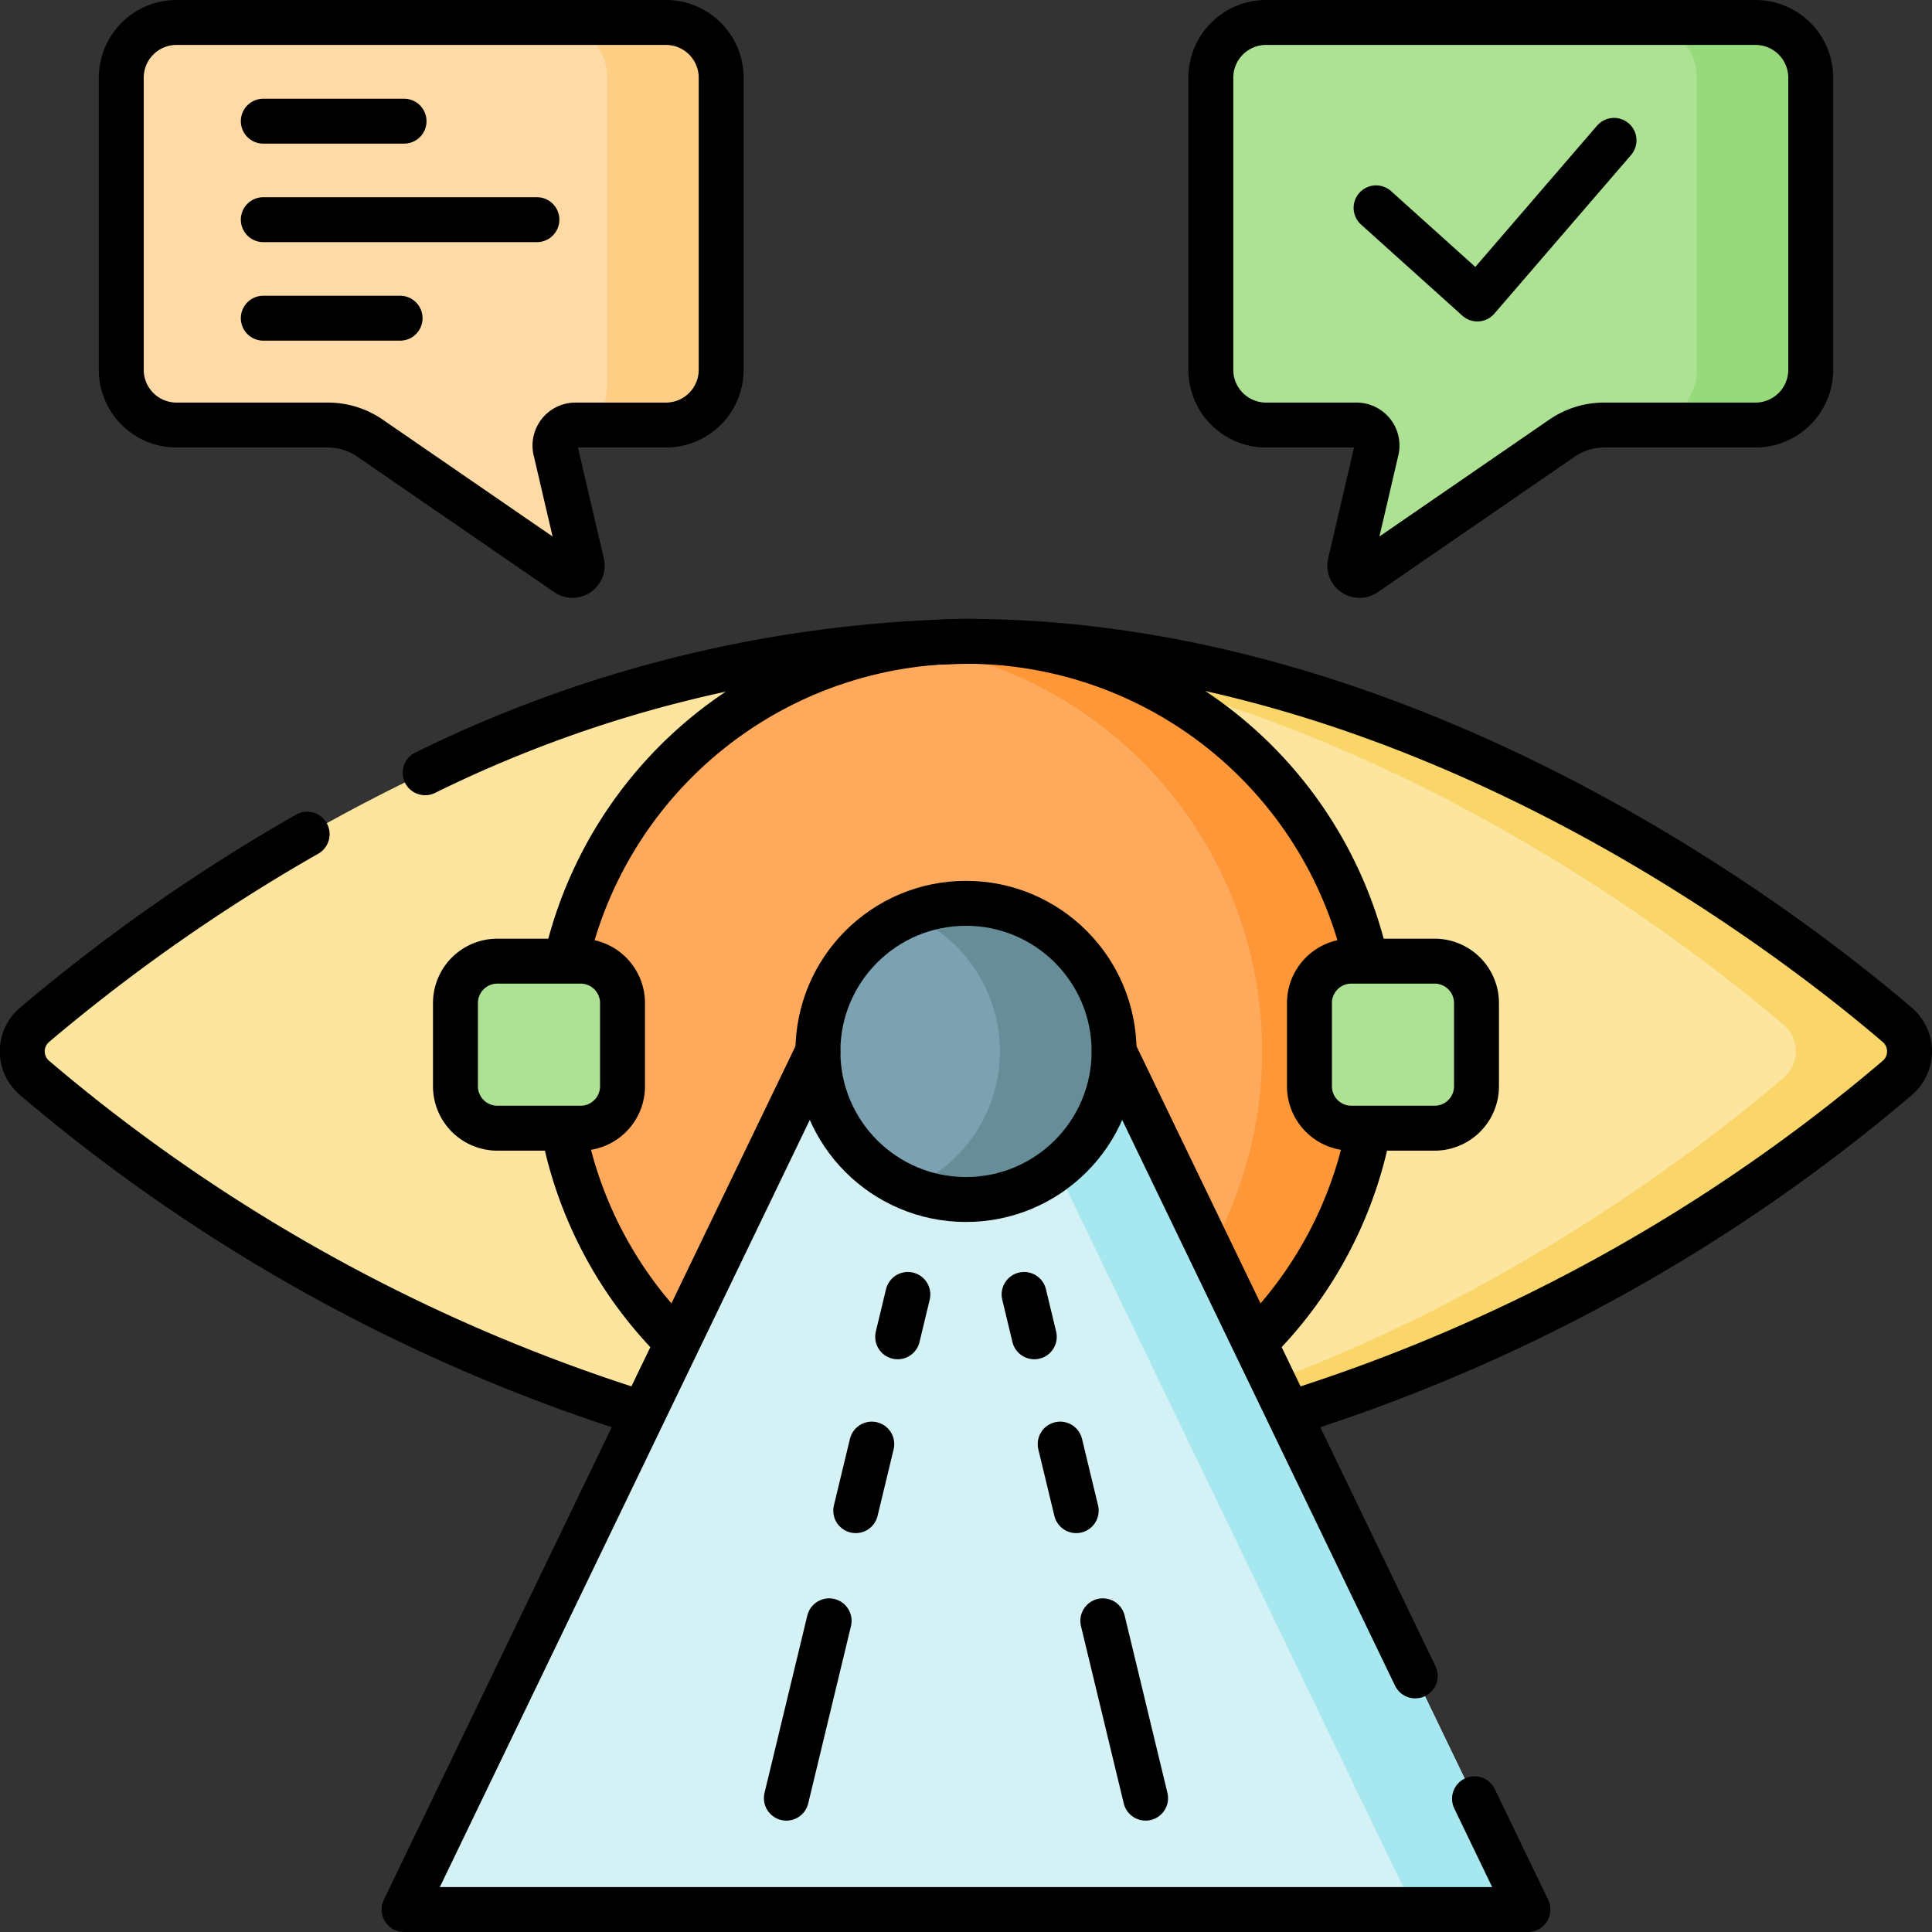 <svg xmlns="http://www.w3.org/2000/svg" width="43" height="43" viewBox="0 0 43 43">
  <rect x="0" y="0" width="43" height="43" fill="#333333" stroke="none"/>
  <g id="supervisar_2_" data-name="supervisar (2)" transform="translate(0.5 0.5)">
    <path id="Trazado_814807" data-name="Trazado 814807" d="M49.229,179.031a.775.775,0,0,1,0,1.177c-2.358,2.019-10.745,8.538-20.729,8.538s-18.371-6.519-20.729-8.538a.775.775,0,0,1,0-1.177c2.358-2.019,10.745-8.538,20.729-8.538S46.871,177.012,49.229,179.031Z" transform="translate(-7.5 -156.719)" fill="#fde59f"/>
    <path id="Trazado_814808" data-name="Trazado 814808" d="M263,179.031c-2.358-2.019-10.745-8.538-20.729-8.538-.426,0-.848.013-1.268.036,9.421.513,17.2,6.57,19.462,8.5a.775.775,0,0,1,0,1.177c-2.257,1.933-10.041,7.989-19.462,8.5.419.023.842.036,1.268.036,9.984,0,18.371-6.519,20.729-8.538A.775.775,0,0,0,263,179.031Z" transform="translate(-221.268 -156.719)" fill="#f9d56a"/>
    <ellipse id="Elipse_9112" data-name="Elipse 9112" cx="9.127" cy="9.127" rx="9.127" ry="9.127" transform="translate(11.873 13.774)" fill="#fea95c"/>
    <path id="Trazado_814809" data-name="Trazado 814809" d="M242.268,170.493a9.2,9.2,0,0,0-1.268.088,9.127,9.127,0,0,1,0,18.077,9.127,9.127,0,1,0,1.268-18.165Z" transform="translate(-221.268 -156.719)" fill="#fe9738"/>
    <g id="Grupo_1068576" data-name="Grupo 1068576" transform="translate(2.199 0)">
      <path id="Trazado_814810" data-name="Trazado 814810" d="M33.521,8.73v6.5a1.23,1.23,0,0,0,1.23,1.23H38.12a1.651,1.651,0,0,1,.936.291l4.385,3.017a.216.216,0,0,0,.333-.227l-.588-2.522a.456.456,0,0,1,.444-.559h2.013a1.23,1.23,0,0,0,1.23-1.23V8.73a1.23,1.23,0,0,0-1.23-1.23H34.751A1.23,1.23,0,0,0,33.521,8.73Z" transform="translate(-33.521 -7.5)" fill="#fedba6"/>
      <g id="Grupo_1068574" data-name="Grupo 1068574" transform="translate(9.587 0)">
        <path id="Trazado_814811" data-name="Trazado 814811" d="M149.5,7.5h-2.535a1.23,1.23,0,0,1,1.23,1.23v6.5c0,.679-.028,1.23-.708,1.23H149.5a1.23,1.23,0,0,0,1.23-1.23V8.73A1.23,1.23,0,0,0,149.5,7.5Z" transform="translate(-146.967 -7.5)" fill="#fece85"/>
      </g>
      <path id="Trazado_814812" data-name="Trazado 814812" d="M333.831,8.73v6.5a1.23,1.23,0,0,1-1.23,1.23h-3.369a1.651,1.651,0,0,0-.936.291l-4.385,3.017a.216.216,0,0,1-.333-.227l.588-2.522a.456.456,0,0,0-.444-.559h-2.013a1.23,1.23,0,0,1-1.23-1.23V8.73a1.23,1.23,0,0,1,1.23-1.23H332.6A1.23,1.23,0,0,1,333.831,8.73Z" transform="translate(-296.229 -7.5)" fill="#ade194"/>
      <g id="Grupo_1068575" data-name="Grupo 1068575" transform="translate(33.837 0)">
        <path id="Trazado_814813" data-name="Trazado 814813" d="M436.46,7.5h-2.535a1.23,1.23,0,0,1,1.23,1.23v6.5a1.23,1.23,0,0,1-1.23,1.23h2.535a1.23,1.23,0,0,0,1.23-1.23V8.73A1.23,1.23,0,0,0,436.46,7.5Z" transform="translate(-433.925 -7.5)" fill="#97da7b"/>
      </g>
    </g>
    <path id="Trazado_814814" data-name="Trazado 814814" d="M108,297.592l9.211-19.1H123.8l9.211,19.1Z" transform="translate(-99.507 -255.592)" fill="#d4f2f6"/>
    <path id="Trazado_814815" data-name="Trazado 814815" d="M267.535,278.493H265l9.211,19.1h2.535Z" transform="translate(-243.239 -255.592)" fill="#a6e7f0"/>
    <ellipse id="Elipse_9113" data-name="Elipse 9113" cx="3.296" cy="3.296" rx="3.296" ry="3.296" transform="translate(17.704 19.605)" fill="#7ca1b1"/>
    <path id="Trazado_814816" data-name="Trazado 814816" d="M242.268,239.493a3.285,3.285,0,0,0-1.268.253,3.3,3.3,0,0,1,0,6.086,3.3,3.3,0,1,0,1.268-6.339Z" transform="translate(-221.268 -219.888)" fill="#678d98"/>
    <g id="Grupo_1068577" data-name="Grupo 1068577" transform="translate(9.637 20.892)">
      <path id="Trazado_814817" data-name="Trazado 814817" d="M124.326,258.439h-1.852a.933.933,0,0,1-.933-.933v-1.852a.933.933,0,0,1,.933-.933h1.852a.933.933,0,0,1,.933.933v1.852A.933.933,0,0,1,124.326,258.439Z" transform="translate(-121.541 -254.721)" fill="#ade194"/>
      <path id="Trazado_814818" data-name="Trazado 814818" d="M349.243,258.439h-1.852a.933.933,0,0,1-.933-.933v-1.852a.933.933,0,0,1,.933-.933h1.852a.933.933,0,0,1,.933.933v1.852A.933.933,0,0,1,349.243,258.439Z" transform="translate(-327.451 -254.721)" fill="#ade194"/>
    </g>
    <g id="Grupo_1068584" data-name="Grupo 1068584" transform="translate(0 0)">
      <g id="Grupo_1068578" data-name="Grupo 1068578" transform="translate(5.36 2.197)">
        <line id="Línea_3569" data-name="Línea 3569" x2="3.133" transform="translate(0 0)" fill="none" stroke="#000" stroke-linecap="round" stroke-linejoin="round" stroke-miterlimit="10" stroke-width="1"/>
        <line id="Línea_3570" data-name="Línea 3570" x2="6.09" transform="translate(0 2.192)" fill="none" stroke="#000" stroke-linecap="round" stroke-linejoin="round" stroke-miterlimit="10" stroke-width="1"/>
        <line id="Línea_3571" data-name="Línea 3571" x2="3.045" transform="translate(0 4.385)" fill="none" stroke="#000" stroke-linecap="round" stroke-linejoin="round" stroke-miterlimit="10" stroke-width="1"/>
      </g>
      <path id="Trazado_814819" data-name="Trazado 814819" d="M364,40.058l2.254,2.028,3.042-3.53" transform="translate(-333.873 -35.932)" fill="none" stroke="#000" stroke-linecap="round" stroke-linejoin="round" stroke-miterlimit="10" stroke-width="1"/>
      <path id="Trazado_814820" data-name="Trazado 814820" d="M113.549,173.417a28.41,28.41,0,0,1,12.038-2.925c9.984,0,18.371,6.519,20.729,8.538a.775.775,0,0,1,0,1.178,38.788,38.788,0,0,1-13.265,7.386" transform="translate(-104.587 -156.718)" fill="none" stroke="#000" stroke-linecap="round" stroke-linejoin="round" stroke-miterlimit="10" stroke-width="1"/>
      <path id="Trazado_814821" data-name="Trazado 814821" d="M21.1,234.124a38.755,38.755,0,0,1-13.333-7.407.775.775,0,0,1,0-1.178,40.323,40.323,0,0,1,6.069-4.245" transform="translate(-7.5 -203.228)" fill="none" stroke="#000" stroke-linecap="round" stroke-linejoin="round" stroke-miterlimit="10" stroke-width="1"/>
      <path id="Trazado_814822" data-name="Trazado 814822" d="M335.927,300.755a9.106,9.106,0,0,1-2.379,4.471" transform="translate(-305.995 -275.973)" fill="none" stroke="#000" stroke-linecap="round" stroke-linejoin="round" stroke-miterlimit="10" stroke-width="1"/>
      <path id="Trazado_814823" data-name="Trazado 814823" d="M150.977,177.483a9.129,9.129,0,0,1,17.759.036" transform="translate(-138.852 -156.719)" fill="none" stroke="#000" stroke-linecap="round" stroke-linejoin="round" stroke-miterlimit="10" stroke-width="1"/>
      <path id="Trazado_814824" data-name="Trazado 814824" d="M152.776,305.329a9.109,9.109,0,0,1-2.479-4.572" transform="translate(-138.23 -275.975)" fill="none" stroke="#000" stroke-linecap="round" stroke-linejoin="round" stroke-miterlimit="10" stroke-width="1"/>
      <g id="Grupo_1068579" data-name="Grupo 1068579" transform="translate(2.199 0)">
        <path id="Trazado_814825" data-name="Trazado 814825" d="M33.521,8.73v6.5a1.23,1.23,0,0,0,1.23,1.23H38.12a1.651,1.651,0,0,1,.936.291l4.385,3.017a.216.216,0,0,0,.333-.227l-.588-2.522a.456.456,0,0,1,.444-.559h2.013a1.23,1.23,0,0,0,1.23-1.23V8.73a1.23,1.23,0,0,0-1.23-1.23H34.751A1.23,1.23,0,0,0,33.521,8.73Z" transform="translate(-33.521 -7.5)" fill="none" stroke="#000" stroke-linecap="round" stroke-linejoin="round" stroke-miterlimit="10" stroke-width="1"/>
        <path id="Trazado_814826" data-name="Trazado 814826" d="M333.831,8.73v6.5a1.23,1.23,0,0,1-1.23,1.23h-3.369a1.651,1.651,0,0,0-.936.291l-4.385,3.017a.216.216,0,0,1-.333-.227l.588-2.522a.456.456,0,0,0-.444-.559h-2.013a1.23,1.23,0,0,1-1.23-1.23V8.73a1.23,1.23,0,0,1,1.23-1.23H332.6A1.23,1.23,0,0,1,333.831,8.73Z" transform="translate(-296.229 -7.5)" fill="none" stroke="#000" stroke-linecap="round" stroke-linejoin="round" stroke-miterlimit="10" stroke-width="1"/>
      </g>
      <path id="Trazado_814827" data-name="Trazado 814827" d="M131.825,295.126l1.189,2.466H108l9.211-19.1" transform="translate(-99.507 -255.592)" fill="none" stroke="#000" stroke-linecap="round" stroke-linejoin="round" stroke-miterlimit="10" stroke-width="1"/>
      <line id="Línea_3572" data-name="Línea 3572" x2="6.703" y2="13.899" transform="translate(24.296 22.901)" fill="none" stroke="#000" stroke-linecap="round" stroke-linejoin="round" stroke-miterlimit="10" stroke-width="1"/>
      <ellipse id="Elipse_9114" data-name="Elipse 9114" cx="3.296" cy="3.296" rx="3.296" ry="3.296" transform="translate(17.704 19.605)" fill="none" stroke="#000" stroke-linecap="round" stroke-linejoin="round" stroke-miterlimit="10" stroke-width="1"/>
      <g id="Grupo_1068580" data-name="Grupo 1068580" transform="translate(9.637 20.892)">
        <path id="Trazado_814828" data-name="Trazado 814828" d="M124.326,258.439h-1.852a.933.933,0,0,1-.933-.933v-1.852a.933.933,0,0,1,.933-.933h1.852a.933.933,0,0,1,.933.933v1.852A.933.933,0,0,1,124.326,258.439Z" transform="translate(-121.541 -254.721)" fill="none" stroke="#000" stroke-linecap="round" stroke-linejoin="round" stroke-miterlimit="10" stroke-width="1"/>
        <path id="Trazado_814829" data-name="Trazado 814829" d="M349.243,258.439h-1.852a.933.933,0,0,1-.933-.933v-1.852a.933.933,0,0,1,.933-.933h1.852a.933.933,0,0,1,.933.933v1.852A.933.933,0,0,1,349.243,258.439Z" transform="translate(-327.451 -254.721)" fill="none" stroke="#000" stroke-linecap="round" stroke-linejoin="round" stroke-miterlimit="10" stroke-width="1"/>
      </g>
      <g id="Grupo_1068583" data-name="Grupo 1068583" transform="translate(17.002 28.31)">
        <g id="Grupo_1068581" data-name="Grupo 1068581" transform="translate(5.291)">
          <line id="Línea_3573" data-name="Línea 3573" x2="0.227" y2="0.943" transform="translate(0 0)" fill="none" stroke="#000" stroke-linecap="round" stroke-linejoin="round" stroke-miterlimit="10" stroke-width="1"/>
          <line id="Línea_3574" data-name="Línea 3574" x2="0.357" y2="1.481" transform="translate(0.803 3.331)" fill="none" stroke="#000" stroke-linecap="round" stroke-linejoin="round" stroke-miterlimit="10" stroke-width="1"/>
          <line id="Línea_3575" data-name="Línea 3575" x2="0.952" y2="3.947" transform="translate(1.752 7.264)" fill="none" stroke="#000" stroke-linecap="round" stroke-linejoin="round" stroke-miterlimit="10" stroke-width="1"/>
        </g>
        <g id="Grupo_1068582" data-name="Grupo 1068582">
          <line id="Línea_3576" data-name="Línea 3576" x1="0.227" y2="0.943" transform="translate(2.477 0)" fill="none" stroke="#000" stroke-linecap="round" stroke-linejoin="round" stroke-miterlimit="10" stroke-width="1"/>
          <line id="Línea_3577" data-name="Línea 3577" x1="0.357" y2="1.481" transform="translate(1.544 3.331)" fill="none" stroke="#000" stroke-linecap="round" stroke-linejoin="round" stroke-miterlimit="10" stroke-width="1"/>
          <line id="Línea_3578" data-name="Línea 3578" x1="0.952" y2="3.947" transform="translate(0 7.264)" fill="none" stroke="#000" stroke-linecap="round" stroke-linejoin="round" stroke-miterlimit="10" stroke-width="1"/>
        </g>
      </g>
    </g>
  </g>
</svg>
